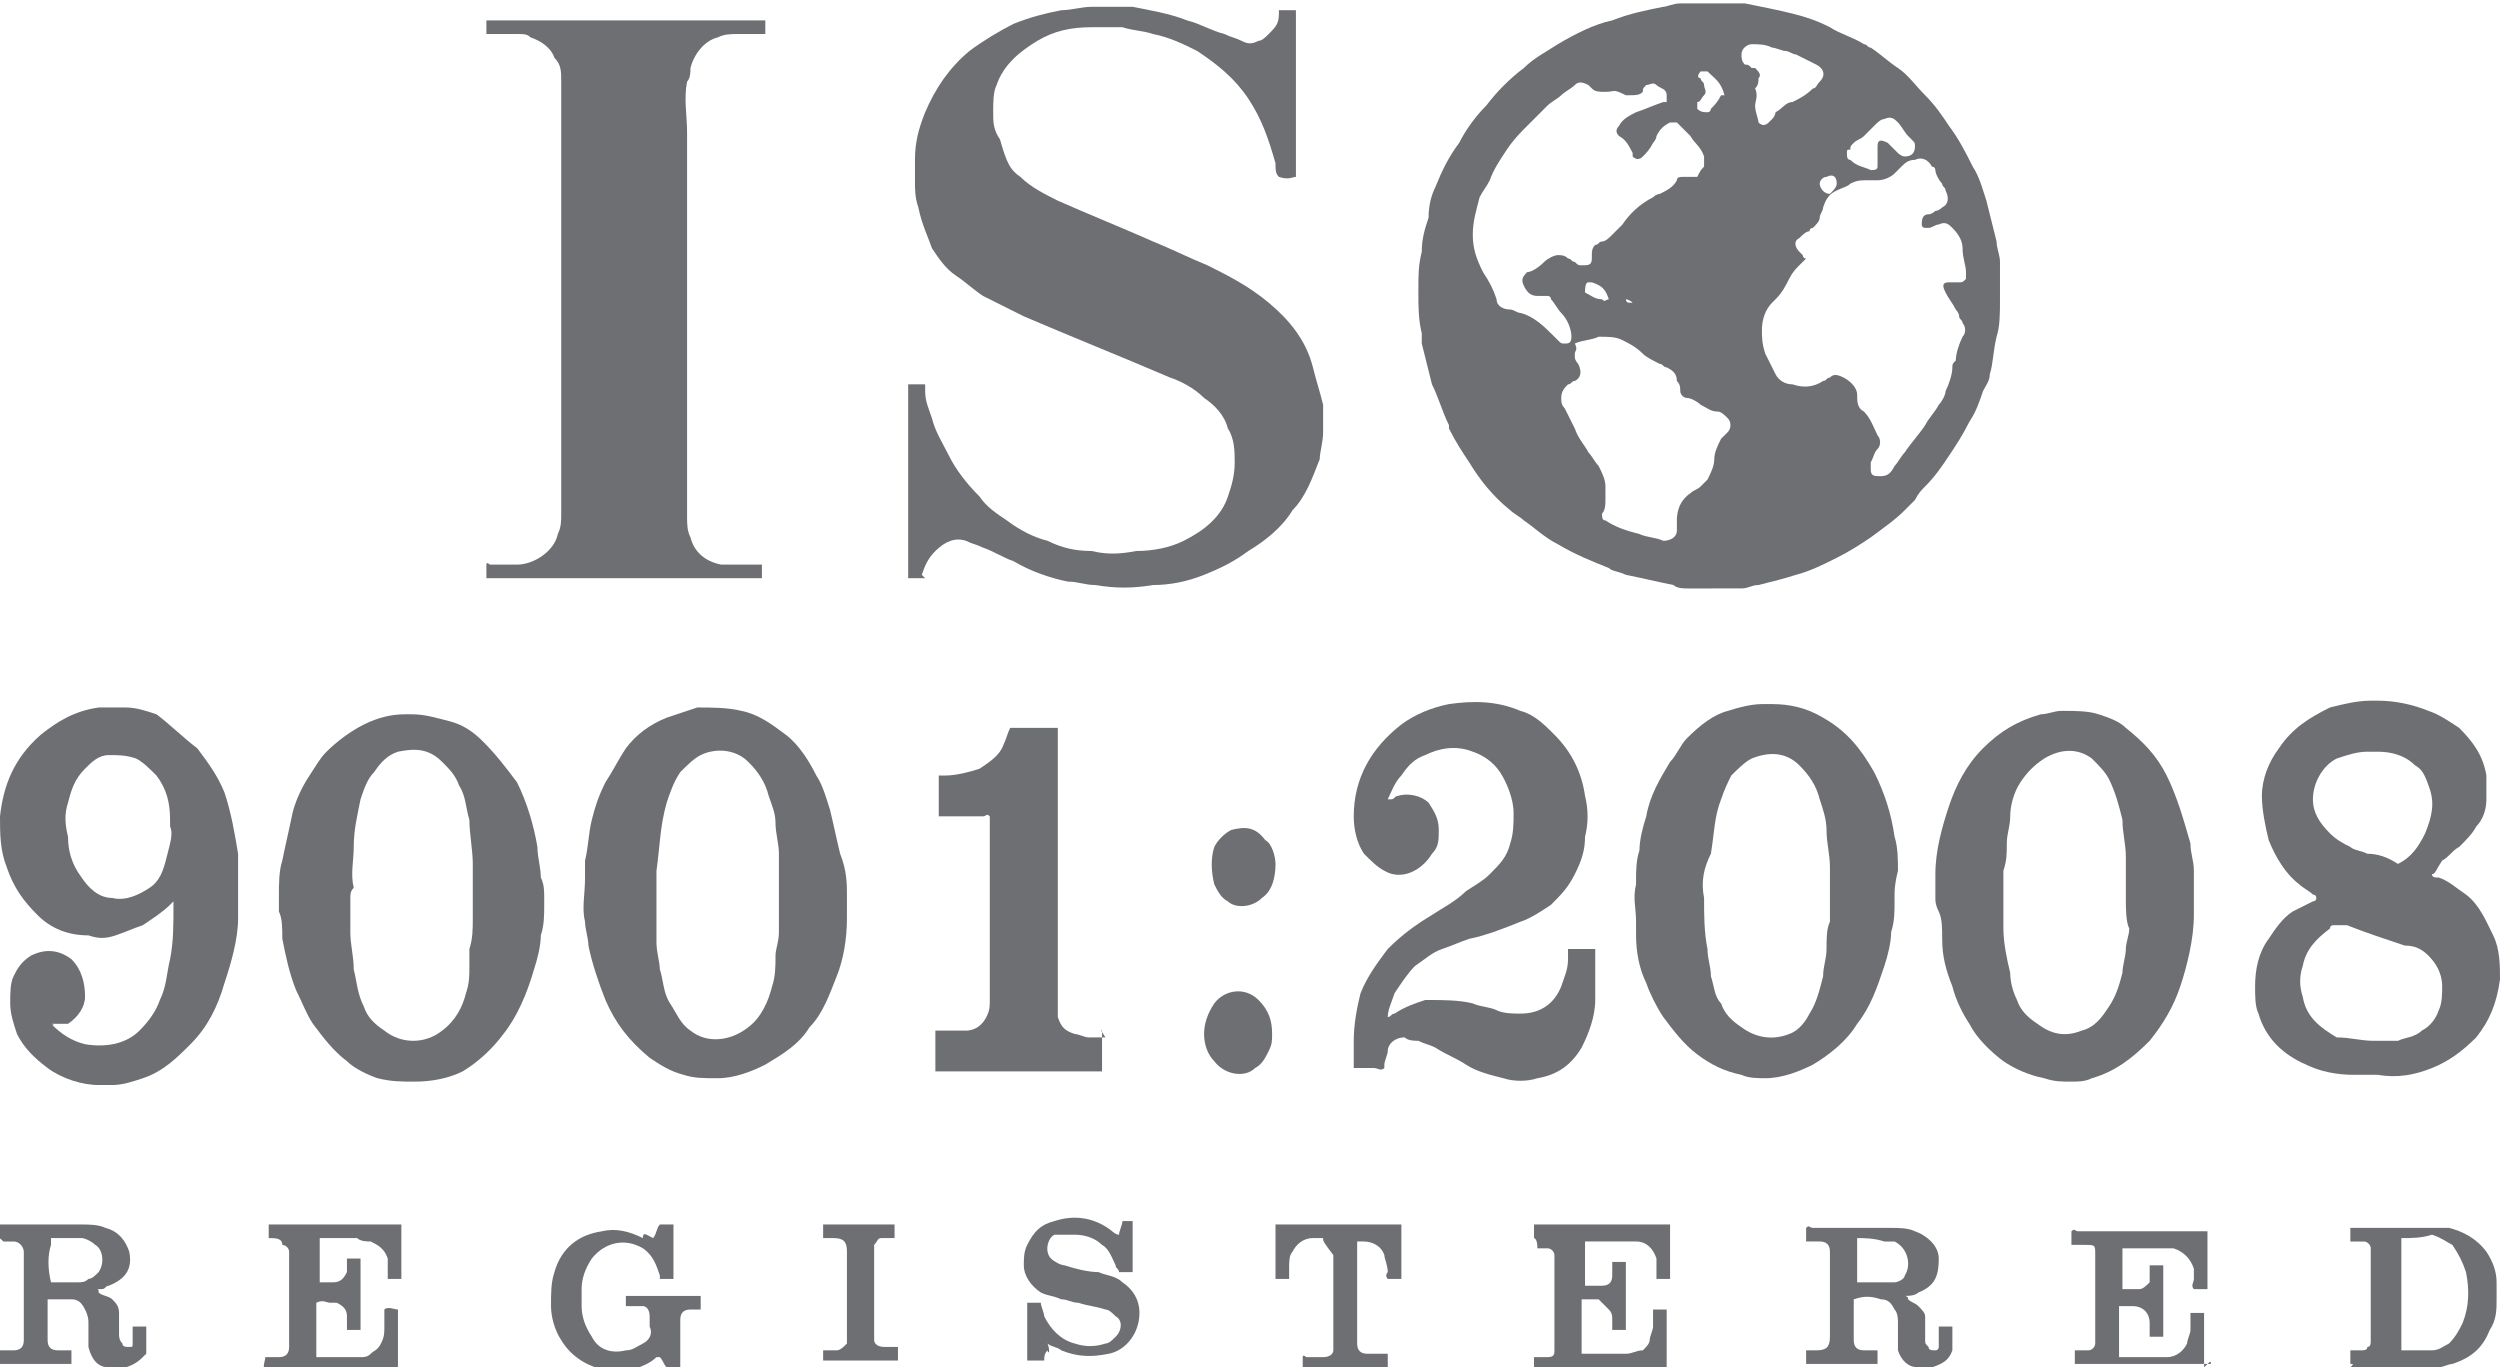 <?xml version="1.0" encoding="utf-8"?>
<!-- Generator: Adobe Illustrator 17.1.0, SVG Export Plug-In . SVG Version: 6.00 Build 0)  -->
<!DOCTYPE svg PUBLIC "-//W3C//DTD SVG 1.1//EN" "http://www.w3.org/Graphics/SVG/1.1/DTD/svg11.dtd">
<svg version="1.1" id="Layer_1" xmlns="http://www.w3.org/2000/svg" xmlns:xlink="http://www.w3.org/1999/xlink" x="0px" y="0px"
	 viewBox="0 0 73.5 40.2" enable-background="new 0 0 73.5 40.2" xml:space="preserve">
<path fill-rule="evenodd" clip-rule="evenodd" fill="#6E6F72" d="M50.3,17.3c-0.2,0-0.5,0-0.7,0c-0.1,0-0.3,0-0.4-0.1
	c-0.5-0.1-0.9-0.2-1.4-0.3c-0.2-0.1-0.4-0.1-0.5-0.2c-0.5-0.2-1-0.4-1.5-0.7c-0.4-0.2-0.7-0.5-1-0.7c-0.1-0.1-0.3-0.2-0.4-0.3
	c-0.5-0.4-0.9-0.9-1.2-1.4c-0.2-0.3-0.4-0.6-0.6-1c0,0,0-0.1,0-0.1c-0.2-0.4-0.3-0.8-0.5-1.2c-0.1-0.4-0.2-0.8-0.3-1.2
	c0-0.1,0-0.2,0-0.3c-0.1-0.4-0.1-0.8-0.1-1.2c0,0,0-0.1,0-0.1c0-0.4,0-0.7,0.1-1.1c0-0.4,0.1-0.7,0.2-1C42,6,42.1,5.7,42.2,5.5
	c0.2-0.5,0.4-0.9,0.7-1.3c0.2-0.4,0.5-0.8,0.8-1.1c0.3-0.4,0.7-0.8,1.1-1.1c0.3-0.3,0.7-0.5,1-0.7c0.5-0.3,1.1-0.6,1.6-0.7
	c0.5-0.2,1-0.3,1.5-0.4c0.1,0,0.3-0.1,0.5-0.1c0.1,0,0.3,0,0.4,0c0.4,0,0.7,0,1.1,0c0.1,0,0.3,0,0.4,0c0.5,0.1,1,0.2,1.4,0.3
	c0.4,0.1,0.7,0.2,1.1,0.4c0.3,0.2,0.7,0.3,1,0.5c0.1,0,0.1,0.1,0.2,0.1c0.3,0.2,0.5,0.4,0.8,0.6c0.3,0.2,0.5,0.5,0.8,0.8
	c0.3,0.3,0.5,0.6,0.7,0.9c0.3,0.4,0.5,0.8,0.7,1.2c0.2,0.3,0.3,0.7,0.4,1c0.1,0.4,0.2,0.8,0.3,1.2c0,0.2,0.1,0.4,0.1,0.6
	c0,0.2,0,0.4,0,0.6c0,0.2,0,0.3,0,0.5c0,0.4,0,0.8-0.1,1.1c-0.1,0.4-0.1,0.8-0.2,1.1c0,0.2-0.1,0.3-0.2,0.5
	c-0.1,0.3-0.2,0.6-0.4,0.9c-0.2,0.4-0.4,0.7-0.6,1c-0.2,0.3-0.4,0.6-0.7,0.9c-0.1,0.1-0.2,0.2-0.3,0.4c-0.1,0.1-0.2,0.2-0.3,0.3
	c-0.3,0.3-0.6,0.5-1,0.8c-0.3,0.2-0.6,0.4-1,0.6c0,0,0,0,0,0c-0.4,0.2-0.8,0.4-1.2,0.5c-0.3,0.1-0.7,0.2-1.1,0.3
	c-0.2,0-0.3,0.1-0.5,0.1C51,17.3,50.7,17.3,50.3,17.3C50.3,17.3,50.3,17.3,50.3,17.3C50.3,17.3,50.3,17.3,50.3,17.3z M53.1,7.6
	C53.1,7.7,53.1,7.7,53.1,7.6c-0.1,0.1-0.2,0.2-0.2,0.2c-0.1,0.1-0.2,0.2-0.3,0.4c-0.1,0.2-0.2,0.4-0.4,0.6c0,0,0,0-0.1,0.1
	c-0.2,0.2-0.3,0.5-0.3,0.8c0,0.2,0,0.4,0.1,0.7c0.1,0.2,0.2,0.4,0.3,0.6c0.1,0.2,0.3,0.3,0.5,0.3c0.3,0.1,0.6,0.1,0.9-0.1
	c0.1,0,0.1-0.1,0.2-0.1c0.1-0.1,0.2-0.1,0.4,0c0.2,0.1,0.4,0.3,0.4,0.5c0,0,0,0,0,0c0,0.2,0,0.4,0.2,0.5c0.2,0.2,0.3,0.5,0.4,0.7
	c0.1,0.1,0.1,0.3,0,0.4c-0.1,0.1-0.1,0.2-0.2,0.4c0,0.1,0,0.1,0,0.2c0,0.2,0.1,0.2,0.3,0.2c0.2,0,0.3-0.1,0.4-0.3
	c0.1-0.1,0.2-0.3,0.3-0.4c0.2-0.3,0.4-0.5,0.6-0.8c0.1-0.2,0.3-0.4,0.4-0.6c0.1-0.1,0.2-0.3,0.2-0.4c0.1-0.2,0.2-0.5,0.2-0.7
	c0-0.1,0-0.1,0.1-0.2c0-0.2,0.1-0.5,0.2-0.7c0.1-0.1,0.1-0.3,0-0.4c0-0.1-0.1-0.1-0.1-0.2c0-0.1-0.1-0.2-0.1-0.2
	c-0.1-0.2-0.2-0.3-0.3-0.5c-0.1-0.2-0.1-0.3,0.1-0.3c0.1,0,0.1,0,0.2,0c0,0,0,0,0.1,0c0.1,0,0.1,0,0.2-0.1c0-0.1,0-0.1,0-0.2
	c0-0.2-0.1-0.4-0.1-0.7c0-0.2-0.1-0.4-0.3-0.6c-0.1-0.1-0.2-0.2-0.4-0.1c-0.1,0-0.2,0.1-0.3,0.1c0,0-0.1,0-0.1,0c0,0-0.1,0-0.1-0.1
	c0-0.1,0-0.3,0.2-0.3c0.1,0,0.2-0.1,0.2-0.1c0.1,0,0.2-0.1,0.2-0.1c0.2-0.1,0.2-0.3,0.1-0.5c0-0.1-0.1-0.1-0.1-0.2
	c-0.1-0.1-0.2-0.3-0.2-0.4c0,0,0-0.1-0.1-0.1c-0.1-0.2-0.3-0.3-0.5-0.2c-0.2,0-0.3,0.1-0.4,0.2c-0.1,0.1-0.1,0.1-0.2,0.2
	c-0.1,0.1-0.3,0.2-0.5,0.2c-0.1,0-0.2,0-0.3,0c-0.2,0-0.3,0-0.5,0.1c-0.1,0.1-0.2,0.1-0.4,0.2c-0.2,0.1-0.3,0.2-0.4,0.5
	c0,0.1-0.1,0.2-0.1,0.3c0,0.1-0.1,0.2-0.2,0.3c0,0-0.1,0-0.1,0.1C53.1,6.8,53,6.9,52.9,7c-0.2,0.1-0.1,0.3,0,0.4
	c0,0,0.1,0.1,0.1,0.1C53,7.5,53,7.6,53.1,7.6z M49,2.8c0-0.2-0.2-0.2-0.3-0.3c-0.1-0.1-0.2,0-0.3,0c-0.1,0.1-0.1,0.1-0.1,0.2
	c-0.1,0.1-0.2,0.1-0.4,0.1c0,0-0.1,0-0.1,0c-0.4-0.2-0.3-0.1-0.6-0.1c-0.2,0-0.3,0-0.4-0.1c0,0-0.1-0.1-0.1-0.1
	c-0.2-0.1-0.3-0.1-0.4,0c-0.1,0.1-0.3,0.2-0.4,0.3c-0.1,0.1-0.3,0.2-0.4,0.3c-0.2,0.2-0.4,0.4-0.6,0.6c-0.2,0.2-0.4,0.4-0.6,0.7
	c-0.2,0.3-0.4,0.6-0.5,0.9c-0.1,0.2-0.2,0.3-0.3,0.5c-0.1,0.4-0.2,0.7-0.2,1.1c0,0.4,0.1,0.7,0.3,1.1c0.2,0.3,0.3,0.5,0.4,0.8
	C44,9,44.2,9.1,44.4,9.1c0.1,0,0.2,0.1,0.3,0.1c0.4,0.1,0.7,0.4,1,0.7c0,0,0.1,0.1,0.1,0.1c0.1,0.1,0.1,0.1,0.2,0.1
	c0.1,0,0.2,0,0.2-0.2c0-0.2-0.1-0.5-0.3-0.7c-0.1-0.1-0.2-0.3-0.3-0.4c0-0.1-0.1-0.1-0.1-0.1c-0.1,0-0.2,0-0.3,0
	c-0.2,0-0.3-0.1-0.4-0.3c-0.1-0.2,0-0.3,0.1-0.4C45,8,45.2,7.9,45.4,7.7c0.1-0.1,0.3-0.2,0.4-0.2c0.1,0,0.2,0,0.3,0.1
	c0.1,0,0.1,0.1,0.2,0.1c0.1,0.1,0.1,0.1,0.2,0.1c0.2,0,0.3,0,0.3-0.2c0,0,0-0.1,0-0.1c0-0.1,0-0.2,0.1-0.3c0.1,0,0.1-0.1,0.2-0.1
	c0.1,0,0.2-0.1,0.3-0.2c0.1-0.1,0.2-0.2,0.3-0.3c0.2-0.3,0.5-0.6,0.9-0.8c0.1-0.1,0.2-0.1,0.2-0.1c0.2-0.1,0.4-0.2,0.5-0.4
	c0-0.1,0.1-0.1,0.2-0.1c0.1,0,0.1,0,0.2,0c0.1,0,0.2,0,0.2,0C50,5,50,5,50.1,4.9c0-0.1,0-0.2,0-0.3C50,4.3,49.8,4.2,49.7,4
	c-0.1-0.1-0.1-0.1-0.2-0.2c-0.1-0.1-0.1-0.1-0.2-0.2c-0.1,0-0.1,0-0.2,0c-0.2,0.1-0.3,0.2-0.4,0.4c0,0.1-0.1,0.2-0.1,0.2
	c-0.1,0.2-0.2,0.3-0.3,0.4c-0.1,0.1-0.2,0.1-0.3,0c0,0,0,0,0-0.1c-0.1-0.2-0.2-0.4-0.4-0.5c0,0,0,0,0,0c-0.1-0.1-0.1-0.2,0-0.3
	c0.1-0.2,0.3-0.3,0.5-0.4c0.3-0.1,0.5-0.2,0.8-0.3c0,0,0.1,0,0.1,0C49,3,49,2.9,49,2.8z M46.3,10.4c0,0.1,0,0.1,0,0.1
	c0,0.1,0.1,0.2,0.1,0.2c0.1,0.2,0.1,0.4-0.1,0.5c-0.1,0-0.1,0.1-0.2,0.1c-0.1,0.1-0.2,0.2-0.2,0.4c0,0.1,0,0.2,0.1,0.3
	c0.1,0.2,0.2,0.4,0.3,0.6c0.1,0.3,0.3,0.5,0.4,0.7c0.1,0.1,0.2,0.3,0.3,0.4c0.1,0.2,0.2,0.4,0.2,0.6c0,0.1,0,0.3,0,0.4
	c0,0.1,0,0.3-0.1,0.4c0,0.1,0,0.2,0.1,0.2c0.3,0.2,0.6,0.3,1,0.4c0.2,0.1,0.5,0.1,0.7,0.2c0.2,0,0.4-0.1,0.4-0.3c0,0,0-0.1,0-0.1
	c0-0.1,0-0.1,0-0.2c0-0.3,0.1-0.6,0.4-0.8c0.1-0.1,0.2-0.1,0.3-0.2c0.1-0.1,0.1-0.1,0.2-0.2c0.1-0.2,0.2-0.4,0.2-0.6
	c0-0.2,0.1-0.4,0.2-0.6c0,0,0.1-0.1,0.1-0.1c0,0,0.1-0.1,0.1-0.1c0.1-0.1,0.1-0.3,0-0.4c-0.1-0.1-0.2-0.2-0.3-0.2
	c-0.2,0-0.3-0.1-0.5-0.2c-0.1-0.1-0.3-0.2-0.4-0.2c-0.1,0-0.2-0.1-0.2-0.2c0-0.1,0-0.2-0.1-0.3c0-0.2-0.1-0.3-0.3-0.4
	c-0.1,0-0.1-0.1-0.2-0.1c-0.2-0.1-0.4-0.2-0.5-0.3c-0.2-0.2-0.4-0.3-0.6-0.4c-0.2-0.1-0.4-0.1-0.7-0.1c-0.2,0.1-0.5,0.1-0.7,0.2
	C46.4,10.3,46.3,10.3,46.3,10.4z M51.6,3.1C51.6,3.2,51.6,3.2,51.6,3.1c0,0.2,0.1,0.4,0.1,0.5c0.1,0.1,0.2,0.1,0.3,0
	c0,0,0.1-0.1,0.1-0.1c0.1-0.1,0.1-0.2,0.1-0.2C52.4,3.2,52.5,3,52.7,3c0.2-0.1,0.4-0.2,0.6-0.4c0.1,0,0.1-0.1,0.2-0.2
	c0.2-0.2,0.1-0.4-0.1-0.5c-0.2-0.1-0.4-0.2-0.6-0.3c-0.1,0-0.2-0.1-0.3-0.1c-0.1,0-0.3-0.1-0.4-0.1c-0.2-0.1-0.4-0.1-0.6-0.1
	c-0.1,0-0.3,0.1-0.3,0.3c0,0.1,0,0.2,0.1,0.3c0.1,0,0.1,0,0.2,0.1c0,0,0.1,0,0.1,0c0.1,0.1,0.2,0.2,0.1,0.3c0,0.1,0,0.2-0.1,0.3
	C51.7,2.8,51.6,3,51.6,3.1z M54.3,4.5c0,0.1,0,0.2,0.1,0.2C54.6,4.9,54.8,4.9,55,5c0.1,0,0.2,0,0.2-0.1c0-0.1,0-0.2,0-0.3
	c0-0.1,0-0.2,0-0.3c0-0.2,0.1-0.2,0.3-0.1c0,0,0.1,0.1,0.1,0.1c0.1,0.1,0.1,0.1,0.2,0.2c0,0,0.1,0.1,0.2,0.1c0.2,0,0.3-0.1,0.3-0.3
	c0-0.1,0-0.1-0.1-0.2c0,0-0.1-0.1-0.1-0.1c-0.1-0.1-0.2-0.3-0.3-0.4c-0.1-0.1-0.2-0.2-0.4-0.1c-0.1,0-0.2,0.1-0.3,0.2
	C55,3.8,54.9,3.9,54.8,4c-0.1,0.1-0.2,0.1-0.3,0.2c-0.1,0.1-0.1,0.1-0.1,0.2C54.3,4.4,54.3,4.4,54.3,4.5z M50.7,2.8
	C50.7,2.7,50.7,2.7,50.7,2.8c-0.1-0.4-0.3-0.5-0.5-0.7c-0.1,0-0.2,0-0.2,0c-0.1,0.1-0.1,0.2,0,0.2c0,0.1,0.1,0.1,0.1,0.2
	c0,0.1,0.1,0.2,0,0.3C50,2.9,50,3,49.9,3c0,0.1,0,0.2,0,0.2c0.1,0.1,0.2,0.1,0.3,0.1c0.1,0,0.1-0.1,0.1-0.1c0.1-0.1,0.2-0.2,0.3-0.4
	C50.7,2.8,50.7,2.8,50.7,2.8z M47.3,8.8c-0.1-0.3-0.2-0.4-0.5-0.5c0,0-0.1,0-0.1,0c-0.1,0-0.1,0.2-0.1,0.3c0.2,0.1,0.3,0.2,0.5,0.2
	C47.2,8.9,47.2,8.8,47.3,8.8z M53.8,5.7C53.8,5.7,53.8,5.7,53.8,5.7C53.9,5.6,54,5.5,54,5.4c0-0.2-0.1-0.3-0.3-0.2
	c-0.1,0-0.2,0.1-0.2,0.2C53.5,5.5,53.6,5.7,53.8,5.7z M48,8.9C48,8.9,48,8.8,48,8.9c-0.1-0.1-0.2-0.1-0.2-0.1c0,0,0,0.1,0.1,0.1
	c0,0,0.1,0,0.1,0C48,9,48,9,48,8.9z"/>
<path fill-rule="evenodd" clip-rule="evenodd" fill="#6E6F72" d="M27.2,17c-0.2,0-0.3,0-0.5,0c0-0.1,0-0.1,0-0.2c0-0.6,0-1.1,0-1.7
	c0-1.2,0-2.4,0-3.6c0-0.1,0-0.2,0-0.2c0.2,0,0.3,0,0.5,0c0,0.1,0,0.1,0,0.2c0,0.3,0.1,0.5,0.2,0.8c0.1,0.4,0.3,0.7,0.5,1.1
	c0.2,0.4,0.5,0.8,0.9,1.2c0.2,0.3,0.5,0.5,0.8,0.7c0.4,0.3,0.8,0.5,1.2,0.6c0.4,0.2,0.8,0.3,1.3,0.3c0.4,0.1,0.8,0.1,1.3,0
	c0.5,0,1-0.1,1.4-0.3c0.6-0.3,1.1-0.7,1.3-1.3c0.1-0.3,0.2-0.6,0.2-1c0-0.3,0-0.7-0.2-1c-0.1-0.4-0.4-0.7-0.7-0.9
	c-0.3-0.3-0.7-0.5-1-0.6c-1.4-0.6-2.9-1.2-4.3-1.8c-0.4-0.2-0.8-0.4-1.2-0.6c-0.3-0.2-0.5-0.4-0.8-0.6c-0.3-0.2-0.5-0.5-0.7-0.8
	C27.3,7,27.1,6.6,27,6.1c-0.1-0.3-0.1-0.5-0.1-0.8c0-0.2,0-0.4,0-0.6c0-0.5,0.1-0.9,0.3-1.4c0.3-0.7,0.7-1.3,1.3-1.8
	c0.4-0.3,0.9-0.6,1.3-0.8c0.5-0.2,0.9-0.3,1.4-0.4c0.3,0,0.6-0.1,0.9-0.1c0.3,0,0.5,0,0.8,0c0.1,0,0.3,0,0.4,0
	c0.5,0.1,1.1,0.2,1.6,0.4c0.4,0.1,0.7,0.3,1.1,0.4c0.2,0.1,0.3,0.1,0.5,0.2c0.2,0.1,0.3,0.1,0.5,0c0.1,0,0.2-0.1,0.3-0.2
	c0.2-0.2,0.3-0.3,0.3-0.6c0,0,0-0.1,0-0.1c0.2,0,0.3,0,0.5,0c0,0,0,0.1,0,0.1c0,0.3,0,0.6,0,0.9c0,1.2,0,2.5,0,3.7
	c0,0.1,0,0.2,0,0.2c-0.1,0-0.2,0.1-0.5,0c-0.1-0.1-0.1-0.2-0.1-0.4c-0.2-0.7-0.4-1.3-0.8-1.9c-0.4-0.6-0.9-1-1.5-1.4
	c-0.4-0.2-0.8-0.4-1.3-0.5c-0.3-0.1-0.6-0.1-0.9-0.2c-0.3,0-0.6,0-0.9,0c-0.6,0-1.1,0.1-1.6,0.4c-0.5,0.3-1,0.7-1.2,1.3
	c-0.1,0.2-0.1,0.5-0.1,0.8c0,0.3,0,0.5,0.2,0.8C29.6,4.8,29.7,5,30,5.2c0.3,0.3,0.7,0.5,1.1,0.7c0.9,0.4,1.9,0.8,2.8,1.2
	c0.5,0.2,1.1,0.5,1.6,0.7c0.6,0.3,1.2,0.6,1.8,1.1c0.6,0.5,1.1,1.1,1.3,1.9c0.1,0.4,0.2,0.7,0.3,1.1c0,0.3,0,0.5,0,0.8
	c0,0.3-0.1,0.6-0.1,0.8C38.6,14,38.4,14.6,38,15c-0.3,0.5-0.8,0.9-1.3,1.2c-0.4,0.3-0.8,0.5-1.3,0.7c-0.5,0.2-1,0.3-1.5,0.3
	c-0.6,0.1-1.1,0.1-1.7,0c-0.3,0-0.5-0.1-0.8-0.1c-0.5-0.1-1.1-0.3-1.6-0.6c-0.3-0.1-0.6-0.3-0.9-0.4c-0.2-0.1-0.3-0.1-0.5-0.2
	c-0.3-0.1-0.6,0-0.9,0.3c-0.2,0.2-0.3,0.4-0.4,0.7C27.2,17,27.2,17,27.2,17z"/>
<path fill-rule="evenodd" clip-rule="evenodd" fill="#6E6F72" d="M14.3,17c0-0.2,0-0.3,0-0.4c0-0.1,0.1,0,0.1,0c0.3,0,0.5,0,0.8,0
	c0.5,0,1.1-0.4,1.2-0.9c0.1-0.2,0.1-0.4,0.1-0.6c0-4.2,0-8.5,0-12.7c0-0.3,0-0.5-0.2-0.7c-0.1-0.3-0.4-0.5-0.7-0.6
	C15.5,1,15.4,1,15.2,1c-0.3,0-0.6,0-0.8,0c0,0-0.1,0-0.1,0c0-0.1,0-0.3,0-0.4c0,0,0,0,0.1,0c2.7,0,5.4,0,8,0c0,0,0.1,0,0.1,0
	c0,0.1,0,0.3,0,0.4c-0.1,0-0.1,0-0.2,0c-0.2,0-0.4,0-0.6,0c-0.2,0-0.4,0-0.6,0.1c-0.4,0.1-0.7,0.5-0.8,0.9c0,0.1,0,0.3-0.1,0.4
	c-0.1,0.5,0,1,0,1.5c0,3.8,0,7.5,0,11.3c0,0.2,0,0.4,0.1,0.6c0.1,0.4,0.4,0.7,0.9,0.8c0.1,0,0.2,0,0.3,0c0.3,0,0.6,0,0.9,0
	c0,0,0,0.1,0,0.1c0,0.1,0,0.2,0,0.3c0,0-0.1,0-0.1,0c0,0-0.1,0-0.1,0c-2.6,0-5.1,0-7.7,0C14.5,17,14.4,17,14.3,17z"/>
<path fill-rule="evenodd" clip-rule="evenodd" fill="#6E6F72" d="M71.5,25.7c0,0.1,0.1,0.1,0.2,0.1c0.3,0.1,0.5,0.3,0.8,0.5
	c0.4,0.3,0.6,0.8,0.8,1.2c0.2,0.4,0.2,0.9,0.2,1.3c-0.1,0.7-0.3,1.2-0.7,1.7c-0.4,0.4-0.8,0.7-1.3,0.9c-0.5,0.2-1,0.3-1.6,0.2
	c-0.2,0-0.5,0-0.7,0c-0.5,0-1-0.1-1.4-0.3c-0.7-0.3-1.2-0.8-1.4-1.5c-0.1-0.2-0.1-0.5-0.1-0.8c0-0.5,0.1-1,0.4-1.4
	c0.2-0.3,0.4-0.6,0.7-0.8c0.2-0.1,0.4-0.2,0.6-0.3c0,0,0.1,0,0.1-0.1c0-0.1-0.1-0.1-0.1-0.1c-0.1-0.1-0.3-0.2-0.4-0.3
	c-0.4-0.3-0.7-0.8-0.9-1.3c-0.1-0.4-0.2-0.9-0.2-1.3c0-0.5,0.2-1,0.5-1.4c0.4-0.6,0.9-0.9,1.5-1.2c0.4-0.1,0.8-0.2,1.2-0.2
	c0.1,0,0.2,0,0.2,0c0.5,0,1,0.1,1.5,0.3c0.3,0.1,0.6,0.3,0.9,0.5c0.4,0.4,0.7,0.8,0.8,1.4c0,0.2,0,0.5,0,0.7c0,0.3-0.1,0.6-0.3,0.8
	c-0.1,0.2-0.3,0.4-0.5,0.6c-0.2,0.1-0.3,0.3-0.5,0.4C71.6,25.6,71.6,25.7,71.5,25.7z M69.8,30.6c0.3,0,0.5,0,0.7,0
	c0.2-0.1,0.5-0.1,0.7-0.3c0.2-0.1,0.4-0.3,0.5-0.6c0.1-0.2,0.1-0.5,0.1-0.7c0-0.4-0.2-0.7-0.4-0.9c-0.2-0.2-0.4-0.3-0.7-0.3
	c-0.6-0.2-1.2-0.4-1.7-0.6c-0.1,0-0.3,0-0.4,0c0,0-0.1,0-0.1,0.1c-0.4,0.3-0.7,0.6-0.8,1.1c-0.1,0.3-0.1,0.6,0,0.9
	c0.1,0.6,0.5,0.9,1,1.2C69.1,30.5,69.4,30.6,69.8,30.6z M70.5,25.4c0.4-0.2,0.6-0.5,0.8-0.9c0.2-0.5,0.3-0.9,0.1-1.4
	c-0.1-0.3-0.2-0.5-0.4-0.6c-0.3-0.3-0.7-0.4-1.1-0.4c-0.1,0-0.2,0-0.3,0c-0.3,0-0.6,0.1-0.9,0.2C68.3,22.5,68,23,68,23.5
	c0,0.4,0.2,0.7,0.5,1c0.2,0.2,0.4,0.3,0.6,0.4c0.1,0.1,0.3,0.1,0.5,0.2C69.9,25.1,70.2,25.2,70.5,25.4z"/>
<path fill-rule="evenodd" clip-rule="evenodd" fill="#6E6F72" d="M24.9,26.3c0,0.2,0,0.5,0,0.7c0,0.6-0.1,1.2-0.3,1.7
	c-0.2,0.5-0.4,1.1-0.8,1.5c-0.3,0.5-0.8,0.8-1.3,1.1c-0.4,0.2-0.9,0.4-1.4,0.4c-0.4,0-0.7,0-1-0.1c-0.4-0.1-0.7-0.3-1-0.5
	c-0.6-0.5-1-1-1.3-1.7c-0.2-0.5-0.4-1.1-0.5-1.6c0-0.2-0.1-0.5-0.1-0.7c-0.1-0.4,0-0.8,0-1.3c0-0.2,0-0.3,0-0.5
	c0.1-0.4,0.1-0.8,0.2-1.2c0.1-0.4,0.2-0.7,0.4-1.1c0.2-0.3,0.4-0.7,0.6-1c0.3-0.4,0.7-0.7,1.2-0.9c0.3-0.1,0.6-0.2,0.9-0.3
	c0.4,0,0.9,0,1.3,0.1c0.5,0.1,0.9,0.4,1.3,0.7c0.4,0.3,0.7,0.8,0.9,1.2c0.2,0.3,0.3,0.7,0.4,1c0.1,0.4,0.2,0.9,0.3,1.3
	C24.9,25.6,24.9,26,24.9,26.3z M19.3,26.4c0,0.4,0,0.9,0,1.3c0,0.3,0.1,0.6,0.1,0.8c0.1,0.3,0.1,0.7,0.3,1c0.2,0.3,0.3,0.6,0.6,0.8
	c0.5,0.4,1.2,0.3,1.7-0.1c0.4-0.3,0.6-0.8,0.7-1.2c0.1-0.3,0.1-0.6,0.1-0.9c0-0.2,0.1-0.4,0.1-0.7c0-0.5,0-0.9,0-1.4
	c0-0.3,0-0.6,0-0.9c0-0.3-0.1-0.6-0.1-0.9c0-0.3-0.1-0.5-0.2-0.8c-0.1-0.4-0.3-0.7-0.6-1c-0.4-0.4-1-0.4-1.4-0.2
	c-0.2,0.1-0.4,0.3-0.6,0.5c-0.2,0.3-0.3,0.6-0.4,0.9c-0.2,0.7-0.2,1.3-0.3,2C19.3,25.9,19.3,26.1,19.3,26.4z"/>
<path fill-rule="evenodd" clip-rule="evenodd" fill="#6E6F72" d="M56.9,26.4c0-0.2,0-0.5,0-0.7c0-0.7,0.2-1.4,0.4-2
	c0.2-0.6,0.5-1.2,1-1.7c0.5-0.5,1-0.8,1.7-1c0.2,0,0.4-0.1,0.6-0.1c0,0,0.1,0,0.1,0c0.3,0,0.7,0,1,0.1c0.3,0.1,0.6,0.2,0.8,0.4
	c0.5,0.4,0.9,0.8,1.2,1.4c0.3,0.6,0.5,1.3,0.7,2c0,0.3,0.1,0.5,0.1,0.8c0,0.4,0,0.8,0,1.3c0,0.7-0.2,1.5-0.4,2.1
	c-0.2,0.6-0.5,1.1-0.9,1.6c-0.5,0.5-1,0.9-1.7,1.1c-0.2,0.1-0.4,0.1-0.6,0.1c-0.3,0-0.5,0-0.8-0.1c-0.5-0.1-0.9-0.3-1.2-0.5
	c-0.4-0.3-0.8-0.7-1-1.1c-0.2-0.3-0.4-0.7-0.5-1.1c-0.2-0.5-0.3-0.9-0.3-1.4c0-0.3,0-0.6-0.1-0.8C56.9,26.6,56.9,26.5,56.9,26.4
	L56.9,26.4z M62.5,26.4L62.5,26.4c0-0.2,0-0.4,0-0.7c0-0.2,0-0.3,0-0.5c0-0.4-0.1-0.7-0.1-1.1c-0.1-0.4-0.2-0.8-0.4-1.2
	c-0.1-0.2-0.3-0.4-0.5-0.6c-0.4-0.3-0.9-0.3-1.4,0c-0.3,0.2-0.5,0.4-0.7,0.7c-0.2,0.3-0.3,0.7-0.3,1c0,0.3-0.1,0.5-0.1,0.8
	c0,0.3,0,0.5-0.1,0.8c0,0.6,0,1.2,0,1.7c0,0.4,0.1,0.9,0.2,1.3c0,0.3,0.1,0.6,0.2,0.8c0.1,0.3,0.3,0.5,0.6,0.7
	c0.4,0.3,0.8,0.4,1.3,0.2c0.4-0.1,0.6-0.4,0.8-0.7c0.2-0.3,0.3-0.6,0.4-1c0-0.2,0.1-0.5,0.1-0.7c0-0.2,0.1-0.4,0.1-0.6
	C62.5,27.1,62.5,26.7,62.5,26.4z"/>
<path fill-rule="evenodd" clip-rule="evenodd" fill="#6E6F72" d="M16,26.4c0,0.1,0,0.1,0,0.2c0,0.3,0,0.6-0.1,0.9
	c0,0.3-0.1,0.7-0.2,1c-0.2,0.7-0.5,1.4-0.9,1.9c-0.3,0.4-0.7,0.8-1.2,1.1c-0.4,0.2-0.9,0.3-1.4,0.3c-0.4,0-0.7,0-1.1-0.1
	c-0.3-0.1-0.7-0.3-0.9-0.5c-0.4-0.3-0.7-0.7-1-1.1c-0.2-0.3-0.3-0.6-0.5-1c-0.2-0.5-0.3-1-0.4-1.5c0-0.3,0-0.6-0.1-0.8
	c0-0.2,0-0.3,0-0.5c0-0.3,0-0.7,0.1-1c0.1-0.5,0.2-0.9,0.3-1.4c0.1-0.4,0.3-0.8,0.5-1.1c0.2-0.3,0.3-0.5,0.5-0.7
	c0.3-0.3,0.7-0.6,1.1-0.8c0.4-0.2,0.8-0.3,1.2-0.3c0.1,0,0.1,0,0.2,0c0.4,0,0.7,0.1,1.1,0.2c0.4,0.1,0.7,0.3,1,0.6
	c0.4,0.4,0.7,0.8,1,1.2c0.3,0.6,0.5,1.3,0.6,1.9c0,0.3,0.1,0.6,0.1,0.9C16,26,16,26.2,16,26.4L16,26.4z M10.3,26.4c0,0.3,0,0.7,0,1
	c0,0.4,0.1,0.7,0.1,1.1c0.1,0.4,0.1,0.7,0.3,1.1c0.1,0.3,0.3,0.5,0.6,0.7c0.5,0.4,1.2,0.4,1.7,0c0.4-0.3,0.6-0.7,0.7-1.1
	c0.1-0.3,0.1-0.5,0.1-0.8c0-0.2,0-0.3,0-0.5c0.1-0.3,0.1-0.6,0.1-0.9c0-0.5,0-1,0-1.6c0-0.4-0.1-0.9-0.1-1.3c-0.1-0.3-0.1-0.7-0.3-1
	c-0.1-0.3-0.3-0.5-0.5-0.7c-0.4-0.4-0.8-0.4-1.3-0.3c-0.3,0.1-0.5,0.3-0.7,0.6c-0.2,0.2-0.3,0.5-0.4,0.8c-0.1,0.5-0.2,0.9-0.2,1.4
	c0,0.4-0.1,0.8,0,1.2C10.3,26.2,10.3,26.3,10.3,26.4z"/>
<path fill-rule="evenodd" clip-rule="evenodd" fill="#6E6F72" d="M55.7,26.3c0,0.1,0,0.1,0,0.2c0,0.3,0,0.6-0.1,0.9
	c0,0.3-0.1,0.7-0.2,1c-0.2,0.6-0.4,1.2-0.8,1.7c-0.3,0.5-0.8,0.9-1.3,1.2c-0.4,0.2-0.9,0.4-1.4,0.4c-0.2,0-0.5,0-0.7-0.1
	c-0.5-0.1-0.9-0.3-1.3-0.6c-0.4-0.3-0.7-0.7-1-1.1c-0.2-0.3-0.4-0.7-0.5-1c-0.2-0.4-0.3-0.9-0.3-1.4c0-0.1,0-0.2,0-0.4
	c0-0.4-0.1-0.7,0-1.1c0,0,0-0.1,0-0.1c0-0.3,0-0.6,0.1-0.9c0-0.3,0.1-0.7,0.2-1c0.1-0.6,0.4-1.1,0.7-1.6c0.2-0.2,0.3-0.5,0.5-0.7
	c0.4-0.4,0.8-0.7,1.2-0.8c0.3-0.1,0.7-0.2,1-0.2c0.1,0,0.2,0,0.3,0c0.5,0,1,0.1,1.5,0.4c0.7,0.4,1.1,0.9,1.5,1.6
	c0.3,0.6,0.5,1.2,0.6,1.9c0.1,0.3,0.1,0.7,0.1,1C55.7,26,55.7,26.2,55.7,26.3L55.7,26.3z M50.1,26.4c0,0.5,0,1,0.1,1.5
	c0,0.3,0.1,0.5,0.1,0.8c0.1,0.3,0.1,0.6,0.3,0.8c0.1,0.3,0.3,0.5,0.6,0.7c0.4,0.3,0.9,0.4,1.4,0.2c0.3-0.1,0.5-0.4,0.6-0.6
	c0.2-0.3,0.3-0.7,0.4-1.1c0-0.3,0.1-0.5,0.1-0.8c0-0.3,0-0.6,0.1-0.8c0-0.5,0-1.1,0-1.6c0-0.4-0.1-0.7-0.1-1.1
	c0-0.3-0.1-0.6-0.2-0.9c-0.1-0.4-0.3-0.7-0.6-1c-0.4-0.4-0.9-0.4-1.4-0.2c-0.2,0.1-0.4,0.3-0.6,0.5c-0.1,0.2-0.2,0.4-0.3,0.7
	c-0.2,0.5-0.2,1-0.3,1.6C50.1,25.5,50,25.9,50.1,26.4C50.1,26.4,50.1,26.4,50.1,26.4z"/>
<path fill-rule="evenodd" clip-rule="evenodd" fill="#6E6F72" d="M1.5,30.1C1.6,30.1,1.6,30.2,1.5,30.1c0.3,0.3,0.6,0.5,1,0.6
	c0.6,0.1,1.2,0,1.6-0.4c0.3-0.3,0.5-0.6,0.6-0.9C4.9,29,4.9,28.6,5,28.2c0.1-0.5,0.1-1,0.1-1.6c0,0,0-0.1,0-0.1c0,0-0.1,0.1-0.1,0.1
	c-0.2,0.2-0.5,0.4-0.8,0.6c-0.3,0.1-0.5,0.2-0.8,0.3c-0.3,0.1-0.5,0.1-0.8,0c-0.6,0-1.1-0.2-1.5-0.6c-0.4-0.4-0.7-0.8-0.9-1.4
	c-0.2-0.5-0.2-1-0.2-1.5c0.1-0.9,0.4-1.7,1.2-2.4c0.5-0.4,1-0.7,1.7-0.8c0.3,0,0.5,0,0.8,0c0.3,0,0.6,0.1,0.9,0.2
	C5,21.3,5.4,21.7,5.8,22c0.3,0.4,0.6,0.8,0.8,1.3c0.2,0.6,0.3,1.2,0.4,1.8C7,25.7,7,26.3,7,27c0,0.6-0.2,1.3-0.4,1.9
	c-0.2,0.7-0.5,1.3-1,1.8c-0.4,0.4-0.8,0.8-1.4,1c-0.3,0.1-0.6,0.2-0.9,0.2c-0.1,0-0.3,0-0.4,0c-0.5,0-1.1-0.2-1.5-0.5
	c-0.4-0.3-0.7-0.6-0.9-1c-0.1-0.3-0.2-0.6-0.2-0.9c0-0.3,0-0.6,0.1-0.8c0.1-0.2,0.2-0.4,0.5-0.6c0.4-0.2,0.8-0.2,1.2,0.1
	c0.3,0.3,0.4,0.7,0.4,1.1c0,0.3-0.2,0.6-0.5,0.8C1.8,30.1,1.7,30.1,1.5,30.1z M5,24.3c0-0.1,0-0.2,0-0.2c0-0.5-0.1-0.9-0.4-1.3
	c-0.2-0.2-0.4-0.4-0.6-0.5c-0.3-0.1-0.5-0.1-0.8-0.1c-0.3,0-0.5,0.2-0.7,0.4c-0.3,0.3-0.4,0.6-0.5,1c-0.1,0.3-0.1,0.6,0,1
	c0,0.4,0.1,0.8,0.4,1.2c0.2,0.3,0.5,0.6,0.9,0.6c0.4,0.1,0.8-0.1,1.1-0.3c0.3-0.2,0.4-0.5,0.5-0.9C5,24.8,5.1,24.5,5,24.3z"/>
<path fill-rule="evenodd" clip-rule="evenodd" fill="#6E6F72" d="M40.8,29.9c0.1,0,0.1-0.1,0.2-0.1c0.3-0.2,0.6-0.3,0.9-0.4
	c0,0,0.1,0,0.1,0c0.4,0,0.9,0,1.3,0.1c0.2,0.1,0.5,0.1,0.7,0.2c0.2,0.1,0.5,0.1,0.7,0.1c0.6,0,1-0.3,1.2-0.8
	c0.1-0.3,0.2-0.5,0.2-0.8c0-0.1,0-0.2,0-0.3c0.2,0,0.5,0,0.8,0c0,0,0,0.1,0,0.1c0,0.5,0,1,0,1.4c0,0.5-0.2,1-0.4,1.4
	c-0.3,0.5-0.7,0.8-1.3,0.9c-0.3,0.1-0.7,0.1-1,0c-0.4-0.1-0.8-0.2-1.1-0.4c-0.3-0.2-0.6-0.3-0.9-0.5c-0.2-0.1-0.3-0.1-0.5-0.2
	c-0.1,0-0.3,0-0.4-0.1c-0.3,0-0.5,0.2-0.5,0.4c0,0.1-0.1,0.3-0.1,0.4c0,0,0,0.1,0,0.1c-0.1,0.1-0.2,0-0.3,0c-0.1,0-0.2,0-0.3,0
	c-0.1,0-0.2,0-0.3,0c0-0.2,0-0.3,0-0.5c0-0.1,0-0.2,0-0.3c0-0.5,0.1-1,0.2-1.4c0.2-0.5,0.5-0.9,0.8-1.3c0.4-0.4,0.8-0.7,1.3-1
	c0.3-0.2,0.7-0.4,1-0.7c0.3-0.2,0.5-0.3,0.7-0.5c0.3-0.3,0.5-0.5,0.6-0.9c0.1-0.3,0.1-0.6,0.1-0.9c0-0.4-0.2-0.9-0.4-1.2
	c-0.2-0.3-0.5-0.5-0.8-0.6c-0.5-0.2-1-0.1-1.4,0.1c-0.3,0.1-0.5,0.3-0.7,0.6c-0.2,0.2-0.3,0.5-0.4,0.7c0,0,0,0,0,0c0,0,0,0,0,0
	c0,0,0.1,0,0.1,0c0.1,0,0.1-0.1,0.2-0.1c0.3-0.1,0.7,0,0.9,0.2c0.2,0.3,0.3,0.5,0.3,0.8c0,0.3,0,0.5-0.2,0.7
	c-0.3,0.5-0.9,0.8-1.4,0.5c-0.2-0.1-0.4-0.3-0.6-0.5c-0.2-0.3-0.3-0.7-0.3-1.1c0-1.1,0.5-2,1.4-2.7c0.4-0.3,0.9-0.5,1.4-0.6
	c0.7-0.1,1.4-0.1,2.1,0.2c0.4,0.1,0.7,0.4,1,0.7c0.5,0.5,0.8,1.1,0.9,1.8c0.1,0.4,0.1,0.8,0,1.2c0,0.4-0.1,0.7-0.3,1.1
	c-0.2,0.4-0.4,0.6-0.7,0.9c-0.3,0.2-0.6,0.4-0.9,0.5c-0.5,0.2-1,0.4-1.5,0.5c-0.3,0.1-0.5,0.2-0.8,0.3c-0.3,0.1-0.5,0.3-0.8,0.5
	c-0.2,0.2-0.4,0.5-0.6,0.8C40.9,29.5,40.8,29.7,40.8,29.9z"/>
<path fill-rule="evenodd" clip-rule="evenodd" fill="#6E6F72" d="M32.4,30.3c0,0.3,0,1,0,1.2c0,0,0,0,0,0c-1.6,0-3.2,0-4.8,0
	c0,0-0.1,0-0.1,0c0-0.1,0-0.3,0-0.4c0-0.1,0-0.3,0-0.4c0-0.1,0-0.3,0-0.4c0.1,0,0.1,0,0.2,0c0.2,0,0.5,0,0.7,0
	c0.3,0,0.5-0.2,0.6-0.4c0.1-0.2,0.1-0.3,0.1-0.5c0-1.7,0-3.5,0-5.2c0-0.1,0-0.1,0-0.2c-0.1-0.1-0.1,0-0.2,0c-0.4,0-0.8,0-1.1,0
	c-0.1,0-0.1,0-0.2,0c0-0.1,0-0.3,0-0.4c0-0.1,0-0.3,0-0.4c0-0.1,0-0.3,0-0.4c0.1,0,0.1,0,0.2,0c0.3,0,0.7-0.1,1-0.2
	c0.3-0.2,0.6-0.4,0.7-0.7c0.1-0.2,0.1-0.3,0.2-0.5c0,0,0,0,0.1,0c0.4,0,0.8,0,1.2,0c0,0,0,0,0.1,0c0,0,0,0.1,0,0.1
	c0,0.1,0,0.1,0,0.2c0,2.6,0,5.1,0,7.7c0,0.2,0,0.4,0,0.5c0.1,0.3,0.2,0.4,0.5,0.5c0.1,0,0.3,0.1,0.4,0.1c0.2,0,0.4,0,0.5,0
	C32.3,30.2,32.4,30.3,32.4,30.3z"/>
<path fill-rule="evenodd" clip-rule="evenodd" fill="#6E6F72" d="M54.5,38.2c0,0.2,0,0.3,0,0.4c0,0.2,0,0.4,0,0.6c0,0.1,0,0.1,0,0.2
	c0,0.2,0.1,0.3,0.3,0.3c0.1,0,0.1,0,0.2,0c0,0,0.1,0,0.2,0c0,0.1,0,0.2,0,0.4c-0.1,0-0.1,0-0.1,0c-0.7,0-1.9,0-2,0
	c0-0.1,0-0.2,0-0.4c0.1,0,0.2,0,0.3,0c0.3,0,0.4-0.1,0.4-0.4c0-0.8,0-1.7,0-2.5c0-0.2-0.1-0.3-0.3-0.3c-0.1,0-0.2,0-0.4,0
	c0-0.1,0-0.3,0-0.4c0.1-0.1,0.1,0,0.2,0c0.8,0,1.5,0,2.3,0c0.2,0,0.5,0,0.7,0.1c0.3,0.1,0.7,0.4,0.7,0.8c0,0.5-0.1,0.8-0.6,1
	c-0.1,0.1-0.3,0.1-0.4,0.1c0,0,0.1,0,0.1,0.1c0.1,0.1,0.2,0.1,0.3,0.2c0.1,0.1,0.2,0.2,0.2,0.3c0,0.1,0,0.3,0,0.4c0,0.1,0,0.2,0,0.3
	c0,0.1,0,0.1,0.1,0.2c0,0.1,0.1,0.1,0.2,0.1c0.1,0,0.1-0.1,0.1-0.1c0-0.1,0-0.1,0-0.2c0-0.1,0-0.2,0-0.4c0.1,0,0.3,0,0.4,0
	c0,0.1,0,0.1,0,0.1c0,0.1,0,0.2,0,0.3c0,0.1,0,0.2,0,0.3c-0.1,0.3-0.3,0.4-0.6,0.5c-0.1,0-0.3,0-0.4,0c-0.3,0-0.5-0.2-0.6-0.5
	c0,0,0-0.1,0-0.2c0-0.2,0-0.4,0-0.6c0-0.1,0-0.3-0.1-0.4c-0.1-0.2-0.2-0.3-0.4-0.3C55,38.1,54.8,38.1,54.5,38.2z M54.6,36.4
	c0,0.2,0,1,0,1.2c0,0,0,0.1,0,0.1c0,0,0.1,0,0.1,0c0.2,0,0.5,0,0.7,0c0.1,0,0.2,0,0.3,0c0.1,0,0.3-0.1,0.3-0.2
	c0.2-0.3,0.1-0.8-0.3-1c-0.1,0-0.2,0-0.3,0C55.1,36.4,54.8,36.4,54.6,36.4z"/>
<path fill-rule="evenodd" clip-rule="evenodd" fill="#6E6F72" d="M-0.1,36.4c0-0.1,0-0.3,0-0.4c0.1,0,0.1,0,0.2,0c0.8,0,1.5,0,2.3,0
	c0.2,0,0.5,0,0.7,0.1c0.4,0.1,0.6,0.4,0.7,0.7c0.1,0.5-0.1,0.8-0.6,1c-0.1,0-0.1,0.1-0.2,0.1c-0.1,0-0.1,0-0.2,0
	c0.1,0,0.1,0,0.1,0.1c0.1,0.1,0.3,0.1,0.4,0.2c0.1,0.1,0.2,0.2,0.2,0.4c0,0.2,0,0.4,0,0.6c0,0.1,0,0.2,0.1,0.3
	c0,0.1,0.1,0.1,0.2,0.1c0.1,0,0.1,0,0.1-0.1c0,0,0-0.1,0-0.1c0-0.1,0-0.2,0-0.3c0,0,0-0.1,0-0.1c0.1,0,0.3,0,0.4,0
	c0,0.3,0,0.6,0,0.8C4.1,40,4,40.1,3.7,40.2c-0.1,0-0.3,0-0.5,0c-0.3,0-0.5-0.2-0.6-0.6c0,0,0-0.1,0-0.1c0-0.2,0-0.4,0-0.6
	c0-0.1,0-0.2-0.1-0.4c-0.1-0.2-0.2-0.3-0.4-0.3c-0.1,0-0.2,0-0.4,0c-0.1,0-0.2,0-0.3,0c0,0.1,0,0.1,0,0.1c0,0.3,0,0.6,0,0.9
	c0,0.1,0,0.1,0,0.2c0,0.2,0.1,0.3,0.3,0.3c0.1,0,0.1,0,0.2,0c0,0,0.1,0,0.2,0c0,0.1,0,0.2,0,0.4c-0.2,0-1.3,0-2,0c0,0-0.1,0-0.1,0
	c0-0.1,0-0.2,0-0.4c0,0,0.1,0,0.1,0c0.1,0,0.2,0,0.3,0c0.2,0,0.3-0.1,0.3-0.3c0,0,0-0.1,0-0.1c0-0.8,0-1.6,0-2.4c0,0,0-0.1,0-0.1
	c0-0.1-0.1-0.3-0.3-0.3c-0.1,0-0.2,0-0.3,0C0,36.4,0,36.4-0.1,36.4z M1.5,37.7C1.5,37.7,1.5,37.7,1.5,37.7c0.3,0,0.5,0,0.8,0
	c0.1,0,0.2,0,0.3-0.1c0.1,0,0.2-0.1,0.3-0.2c0.2-0.3,0.1-0.7-0.1-0.8c-0.1-0.1-0.3-0.2-0.4-0.2c-0.3,0-0.5,0-0.8,0c0,0-0.1,0-0.1,0
	c0,0.1,0,0.1,0,0.2C1.4,36.9,1.4,37.3,1.5,37.7C1.4,37.7,1.4,37.7,1.5,37.7z"/>
<path fill-rule="evenodd" clip-rule="evenodd" fill="#6E6F72" d="M65,40.1c-0.2,0-3.8,0-4,0c0-0.1,0-0.2,0-0.4c0,0,0.1,0,0.1,0
	c0.1,0,0.2,0,0.3,0c0.1,0,0.2-0.1,0.2-0.2c0,0,0-0.1,0-0.1c0-0.8,0-1.7,0-2.5c0-0.3,0-0.3-0.3-0.3c-0.1,0-0.1,0-0.2,0
	c-0.1,0-0.1,0-0.2,0c0-0.1,0-0.3,0-0.4c0.1-0.1,0.1,0,0.2,0c1,0,2,0,2.9,0c0.2,0,0.4,0,0.7,0c0.1,0,0.1,0,0.2,0c0,0,0,0.1,0,0.1
	c0,0.5,0,1,0,1.5c0,0,0,0.1,0,0.1c0,0-0.1,0-0.1,0c-0.1,0-0.2,0-0.3,0c-0.1-0.1,0-0.2,0-0.3c0-0.1,0-0.2,0-0.3
	c-0.1-0.3-0.3-0.5-0.6-0.6c-0.1,0-0.2,0-0.4,0c-0.3,0-0.6,0-1,0c0,0-0.1,0-0.1,0c0,0.1,0,0.2,0,0.3c0,0.1,0,0.2,0,0.3
	c0,0.1,0,0.2,0,0.3c0,0.1,0,0.2,0,0.3c0.2,0,0.4,0,0.5,0c0.1,0,0.2-0.1,0.3-0.2c0-0.1,0-0.2,0-0.3c0-0.1,0-0.2,0-0.2
	c0.1,0,0.2,0,0.4,0c0,0,0,0.1,0,0.1c0,0.6,0,1.3,0,1.9c0,0,0,0.1,0,0.1c-0.1,0-0.2,0-0.4,0c0,0,0-0.1,0-0.1c0-0.1,0-0.2,0-0.3
	c0-0.3-0.2-0.5-0.5-0.5c-0.1,0-0.1,0-0.2,0c-0.1,0-0.1,0-0.2,0c0,0,0,0,0,0.1c0,0.4,0,0.9,0,1.3c0,0,0,0.1,0,0.1c0.1,0,0.1,0,0.1,0
	c0.4,0,0.8,0,1.2,0c0,0,0,0,0.1,0c0.3,0,0.5-0.2,0.6-0.4c0-0.1,0.1-0.3,0.1-0.4c0-0.1,0-0.3,0-0.4c0,0,0-0.1,0-0.1
	c0.1,0,0.3,0,0.4,0c0,0.1,0,0.1,0,0.1c0,0.5,0,1,0,1.5C65,40,65,40,65,40.1z"/>
<path fill-rule="evenodd" clip-rule="evenodd" fill="#6E6F72" d="M7.9,36.4c0-0.1,0-0.3,0-0.4c0,0,0,0,0,0c0,0,0,0,0,0
	c1.3,0,2.5,0,3.8,0c0,0,0.1,0,0.1,0c0,0,0,0,0,0c0,0,0,0,0,0c0,0.5,0,1,0,1.5c0,0,0,0.1,0,0.1c-0.2,0-0.2,0-0.4,0c0-0.1,0-0.2,0-0.3
	c0-0.1,0-0.2,0-0.3c-0.1-0.3-0.3-0.4-0.5-0.5c-0.1,0-0.3,0-0.4-0.1c-0.3,0-0.7,0-1,0c0,0-0.1,0-0.1,0c0,0.2,0,1,0,1.3
	c0,0,0.1,0,0.1,0c0.1,0,0.2,0,0.3,0c0.2,0,0.3-0.1,0.4-0.3c0-0.1,0-0.1,0-0.2c0-0.1,0-0.2,0-0.2c0.2,0,0.2,0,0.4,0
	c0,0.2,0,0.4,0,0.7c0,0.2,0,0.5,0,0.7c0,0.2,0,0.4,0,0.7c-0.1,0-0.3,0-0.4,0c0-0.1,0-0.1,0-0.2c0-0.1,0-0.2,0-0.2
	c0-0.2-0.1-0.3-0.3-0.4c-0.1,0-0.1,0-0.2,0c-0.1,0-0.2-0.1-0.4,0c0,0,0,0,0,0.1c0,0.5,0,0.9,0,1.4c0,0,0,0,0,0.1c0,0,0.1,0,0.1,0
	c0.4,0,0.8,0,1.2,0c0.1,0,0.2,0,0.3-0.1c0.1-0.1,0.2-0.1,0.3-0.3c0.1-0.2,0.1-0.3,0.1-0.5c0-0.2,0-0.3,0-0.5c0.1-0.1,0.3,0,0.4,0
	c0,0,0,0.1,0,0.1c0,0.5,0,1.1,0,1.6c0,0,0,0,0,0.1c-0.1,0.1-0.1,0-0.2,0c-0.3,0-0.7,0-1,0c-0.8,0-1.7,0-2.5,0c-0.1,0-0.2,0-0.2,0
	c-0.1-0.1,0-0.3,0-0.4c0.1,0,0.1,0,0.1,0c0.1,0,0.2,0,0.3,0c0.2,0,0.3-0.1,0.3-0.3c0,0,0-0.1,0-0.1c0-0.8,0-1.7,0-2.5
	c0,0,0-0.1,0-0.2c0-0.1-0.1-0.2-0.2-0.2C8.3,36.4,8.1,36.4,7.9,36.4z"/>
<path fill-rule="evenodd" clip-rule="evenodd" fill="#6E6F72" d="M45.1,36.4c0-0.1,0-0.3,0-0.4c0,0,0.1,0,0.1,0c1.3,0,2.5,0,3.8,0
	c0,0,0.1,0,0.1,0c0,0,0,0,0,0c0,0,0,0,0,0c0,0.5,0,1,0,1.5c0,0,0,0,0,0.1c-0.1,0-0.2,0-0.4,0c0-0.1,0-0.2,0-0.3c0-0.1,0-0.2,0-0.3
	c-0.1-0.3-0.3-0.5-0.6-0.5c-0.1,0-0.3,0-0.4,0c-0.3,0-0.7,0-1,0c0,0-0.1,0-0.1,0c0,0.2,0,0.4,0,0.7c0,0.2,0,0.4,0,0.6
	c0.1,0,0.4,0,0.5,0c0.2,0,0.3-0.1,0.3-0.3c0-0.1,0-0.1,0-0.2c0-0.1,0-0.2,0-0.2c0.1,0,0.1,0,0.2,0c0.1,0,0.1,0,0.2,0
	c0,0,0,0.1,0,0.1c0,0.6,0,1.7,0,1.9c-0.1,0-0.1,0-0.2,0c-0.1,0-0.1,0-0.2,0c0-0.1,0-0.2,0-0.3c0-0.1,0-0.2-0.1-0.3
	c-0.1-0.1-0.2-0.2-0.3-0.3c-0.1,0-0.3,0-0.4,0c0,0-0.1,0-0.1,0c0,0,0,0,0,0.1c0,0.5,0,0.9,0,1.4c0,0,0,0,0,0.1c0,0,0.1,0,0.1,0
	c0.4,0,0.8,0,1.2,0c0.2,0,0.3-0.1,0.5-0.1c0.1-0.1,0.2-0.2,0.2-0.3c0-0.1,0.1-0.3,0.1-0.4c0-0.2,0-0.3,0-0.5c0.2,0,0.3,0,0.4,0
	c0,0.2,0,1.5,0,1.8c0,0-0.1,0-0.1,0c-0.1,0-0.1,0-0.2,0c-1.1,0-2.3,0-3.4,0c-0.1,0-0.2,0-0.2,0c0-0.1,0-0.3,0-0.4c0.1,0,0.1,0,0.1,0
	c0.1,0,0.2,0,0.3,0c0.2,0,0.2-0.1,0.2-0.2c0,0,0-0.1,0-0.1c0-0.8,0-1.7,0-2.5c0-0.1,0-0.1,0-0.2c0-0.1-0.1-0.2-0.2-0.2
	c-0.1,0-0.2,0-0.3,0C45.2,36.4,45.1,36.4,45.1,36.4z"/>
<path fill-rule="evenodd" clip-rule="evenodd" fill="#6E6F72" d="M69.1,40.1c0-0.1,0-0.2,0-0.4c0.1,0,0.2,0,0.3,0
	c0.1,0,0.2,0,0.2-0.1c0.1,0,0.1-0.1,0.1-0.2c0,0,0-0.1,0-0.1c0-0.8,0-1.6,0-2.4c0-0.1,0-0.1,0-0.2c0-0.1-0.1-0.2-0.2-0.2
	c-0.1,0-0.2,0-0.3,0c0,0-0.1,0-0.1,0c0-0.1,0-0.3,0-0.4c0,0,0.1,0,0.1,0c0.7,0,1.5,0,2.2,0c0.2,0,0.4,0,0.6,0
	c0.4,0.1,0.8,0.3,1.1,0.7c0.2,0.3,0.3,0.6,0.3,0.9c0,0.2,0,0.3,0,0.5c0,0.3,0,0.6-0.2,0.9c-0.2,0.5-0.5,0.8-1.1,1
	c-0.1,0-0.3,0.1-0.4,0.1c-0.9,0-1.7,0-2.6,0C69.2,40.1,69.2,40.1,69.1,40.1z M70.6,36.4c0,0.1,0,0.2,0,0.2c0,0.6,0,1.2,0,1.8
	c0,0.3,0,0.7,0,1.1c0,0,0,0.1,0,0.2c0.3,0,0.6,0,0.9,0c0.2,0,0.3-0.1,0.5-0.2c0.2-0.2,0.3-0.4,0.4-0.6c0.2-0.5,0.2-1,0.1-1.5
	c-0.1-0.3-0.2-0.5-0.4-0.8c-0.2-0.1-0.3-0.2-0.6-0.3C71.2,36.4,70.9,36.4,70.6,36.4z"/>
<path fill-rule="evenodd" clip-rule="evenodd" fill="#6E6F72" d="M19.2,36.4c0.1-0.1,0.1-0.3,0.2-0.4c0.1,0,0.1,0,0.2,0
	c0.1,0,0.1,0,0.2,0c0,0,0,0,0,0c0,0,0,0,0,0c0,0.5,0,1,0,1.5c0,0,0,0,0,0.1c-0.1,0-0.2,0-0.4,0c0,0,0-0.1,0-0.1
	c-0.1-0.3-0.2-0.6-0.5-0.8c-0.5-0.3-1.1-0.2-1.5,0.3c-0.2,0.3-0.3,0.6-0.3,0.9c0,0.2,0,0.3,0,0.5c0,0.3,0.1,0.6,0.3,0.9
	c0.2,0.4,0.6,0.5,1,0.4c0.2,0,0.3-0.1,0.5-0.2c0.2-0.1,0.3-0.3,0.2-0.5c0-0.1,0-0.2,0-0.3c0-0.2-0.1-0.3-0.2-0.3c-0.1,0-0.2,0-0.3,0
	c-0.1,0-0.1,0-0.2,0c0-0.1,0-0.2,0-0.2c0,0,0-0.1,0-0.1c0.2,0,1.9,0,2.2,0c0,0.1,0,0.1,0,0.2c0,0.1,0,0.1,0,0.2c0,0-0.1,0-0.1,0
	c-0.1,0-0.1,0-0.2,0c-0.2,0-0.3,0.1-0.3,0.3c0,0.1,0,0.2,0,0.3c0,0.3,0,0.6,0,0.9c0,0.1,0,0.1,0,0.2c-0.1,0-0.2,0-0.4,0
	c-0.1-0.1-0.1-0.2-0.2-0.3c-0.1,0-0.1,0-0.1,0c-0.2,0.2-0.5,0.3-0.8,0.4c-0.2,0-0.4,0-0.6,0c-0.6-0.1-1.1-0.4-1.4-0.9
	c-0.2-0.3-0.3-0.7-0.3-1c0-0.4,0-0.7,0.1-1c0.2-0.7,0.7-1.1,1.4-1.2c0.4-0.1,0.8,0,1.2,0.2C18.9,36.2,19,36.3,19.2,36.4z"/>
<path fill-rule="evenodd" clip-rule="evenodd" fill="#6E6F72" d="M30.8,39.7c-0.1,0.1-0.1,0.2-0.1,0.3c-0.1,0-0.3,0-0.5,0
	c0,0,0-0.1,0-0.1c0-0.8,0-1.4,0-1.6c0,0,0.1,0,0.1,0c0.1,0,0.2,0,0.3,0c0,0.1,0.1,0.3,0.1,0.4c0.2,0.4,0.5,0.7,0.9,0.8
	c0.3,0.1,0.6,0.1,0.9,0c0.1,0,0.2-0.1,0.3-0.2c0.2-0.2,0.2-0.5,0-0.6c-0.1-0.1-0.2-0.2-0.3-0.2c-0.3-0.1-0.5-0.1-0.8-0.2
	c-0.2,0-0.3-0.1-0.5-0.1c-0.2-0.1-0.4-0.1-0.6-0.2c-0.3-0.2-0.5-0.5-0.5-0.8c0-0.2,0-0.4,0.1-0.6c0.2-0.4,0.4-0.6,0.8-0.7
	c0.6-0.2,1.2-0.1,1.7,0.3c0,0,0.1,0.1,0.2,0.1c0-0.1,0.1-0.3,0.1-0.4c0.1,0,0.2,0,0.3,0c0,0,0,0.1,0,0.1c0,0.4,0,0.9,0,1.3
	c0,0,0,0.1,0,0.1c-0.1,0-0.3,0-0.4,0c0-0.1-0.1-0.1-0.1-0.2c-0.1-0.2-0.2-0.5-0.4-0.6c-0.2-0.2-0.5-0.3-0.8-0.3c-0.2,0-0.3,0-0.5,0
	c0,0-0.1,0-0.1,0c-0.2,0.1-0.3,0.5-0.1,0.7c0.1,0.1,0.3,0.2,0.4,0.2c0.3,0.1,0.7,0.2,1,0.2c0.2,0.1,0.5,0.1,0.7,0.3
	c0.3,0.2,0.5,0.5,0.5,0.9c0,0.6-0.4,1.1-0.9,1.2c-0.5,0.1-0.9,0.1-1.4-0.1c-0.1-0.1-0.3-0.1-0.4-0.2C30.9,39.8,30.8,39.8,30.8,39.7z
	"/>
<path fill-rule="evenodd" clip-rule="evenodd" fill="#6E6F72" d="M38.9,36.4c-0.1,0-0.2,0-0.3,0c-0.3,0-0.5,0.2-0.6,0.4
	c-0.1,0.1-0.1,0.3-0.1,0.5c0,0.1,0,0.2,0,0.3c-0.1,0-0.3,0-0.4,0c0,0,0-0.1,0-0.1c0-0.5,0-0.9,0-1.4c0,0,0-0.1,0-0.1c0,0,0,0,0,0
	c0,0,0,0,0,0c1.2,0,2.4,0,3.6,0c0,0,0.1,0,0.1,0c0,0,0,0.1,0,0.1c0,0.5,0,0.9,0,1.4c0,0,0,0.1,0,0.1c-0.1,0-0.1,0-0.2,0
	c-0.1,0-0.1,0-0.2,0c-0.1-0.1,0-0.2,0-0.2c0-0.2-0.1-0.4-0.1-0.5c-0.1-0.3-0.4-0.4-0.6-0.4c-0.1,0-0.2,0-0.2,0c0,0,0,0.1,0,0.1
	c0,0.2,0,0.3,0,0.5c0,0.7,0,1.5,0,2.2c0,0.1,0,0.2,0,0.2c0,0.2,0.1,0.3,0.3,0.3c0.1,0,0.2,0,0.4,0c0.1,0,0.1,0,0.2,0
	c0,0.1,0,0.3,0,0.4c-0.2,0-1.6,0-2.4,0c0,0-0.1,0-0.1,0c0-0.1,0-0.2,0-0.3c0-0.1,0.1,0,0.1,0c0.2,0,0.3,0,0.5,0
	c0.2,0,0.3-0.1,0.3-0.2c0,0,0-0.1,0-0.1c0-0.9,0-1.8,0-2.7C38.9,36.5,38.9,36.5,38.9,36.4z"/>
<path fill-rule="evenodd" clip-rule="evenodd" fill="#6E6F72" d="M24.2,39.7c0.1,0,0.3,0,0.4,0c0.1,0,0.2-0.1,0.3-0.2
	c0,0,0-0.1,0-0.1c0,0,0-0.1,0-0.1c0-0.8,0-1.6,0-2.5c0-0.3-0.1-0.4-0.4-0.4c-0.1,0-0.1,0-0.2,0c0,0-0.1,0-0.1,0c0-0.1,0-0.1,0-0.2
	c0-0.1,0-0.1,0-0.2c0.2,0,1.9,0,2.1,0c0,0.2,0,0.2,0,0.4c-0.1,0-0.2,0-0.3,0c0,0-0.1,0-0.1,0c-0.1,0-0.1,0.1-0.2,0.2
	c0,0.1,0,0.2,0,0.3c0,0.7,0,1.5,0,2.2c0,0.1,0,0.2,0,0.3c0,0.1,0.1,0.2,0.3,0.2c0.1,0,0.2,0,0.2,0c0,0,0.1,0,0.2,0
	c0,0.1,0,0.3,0,0.4c-0.1,0-0.1,0-0.2,0c-1,0-1.8,0-2,0c0-0.1,0-0.1,0-0.2C24.2,39.8,24.2,39.8,24.2,39.7z"/>
<path fill-rule="evenodd" clip-rule="evenodd" fill="#6E6F72" d="M37.5,25.4c0,0.4-0.1,0.8-0.4,1c-0.3,0.3-0.8,0.3-1,0.1
	c-0.2-0.1-0.3-0.3-0.4-0.5c-0.1-0.4-0.1-0.8,0-1.1c0.1-0.2,0.3-0.4,0.5-0.5c0.4-0.1,0.7-0.1,1,0.3C37.4,24.8,37.5,25.2,37.5,25.4z"
	/>
<path fill-rule="evenodd" clip-rule="evenodd" fill="#6E6F72" d="M37.4,30.4c0,0.2,0,0.3-0.1,0.5c-0.1,0.2-0.2,0.4-0.4,0.5
	c-0.3,0.3-0.9,0.2-1.2-0.2c-0.2-0.2-0.3-0.5-0.3-0.8c0-0.3,0.1-0.6,0.3-0.9c0.3-0.4,0.9-0.5,1.3-0.1C37.3,29.7,37.4,30,37.4,30.4z"
	/>
</svg>
